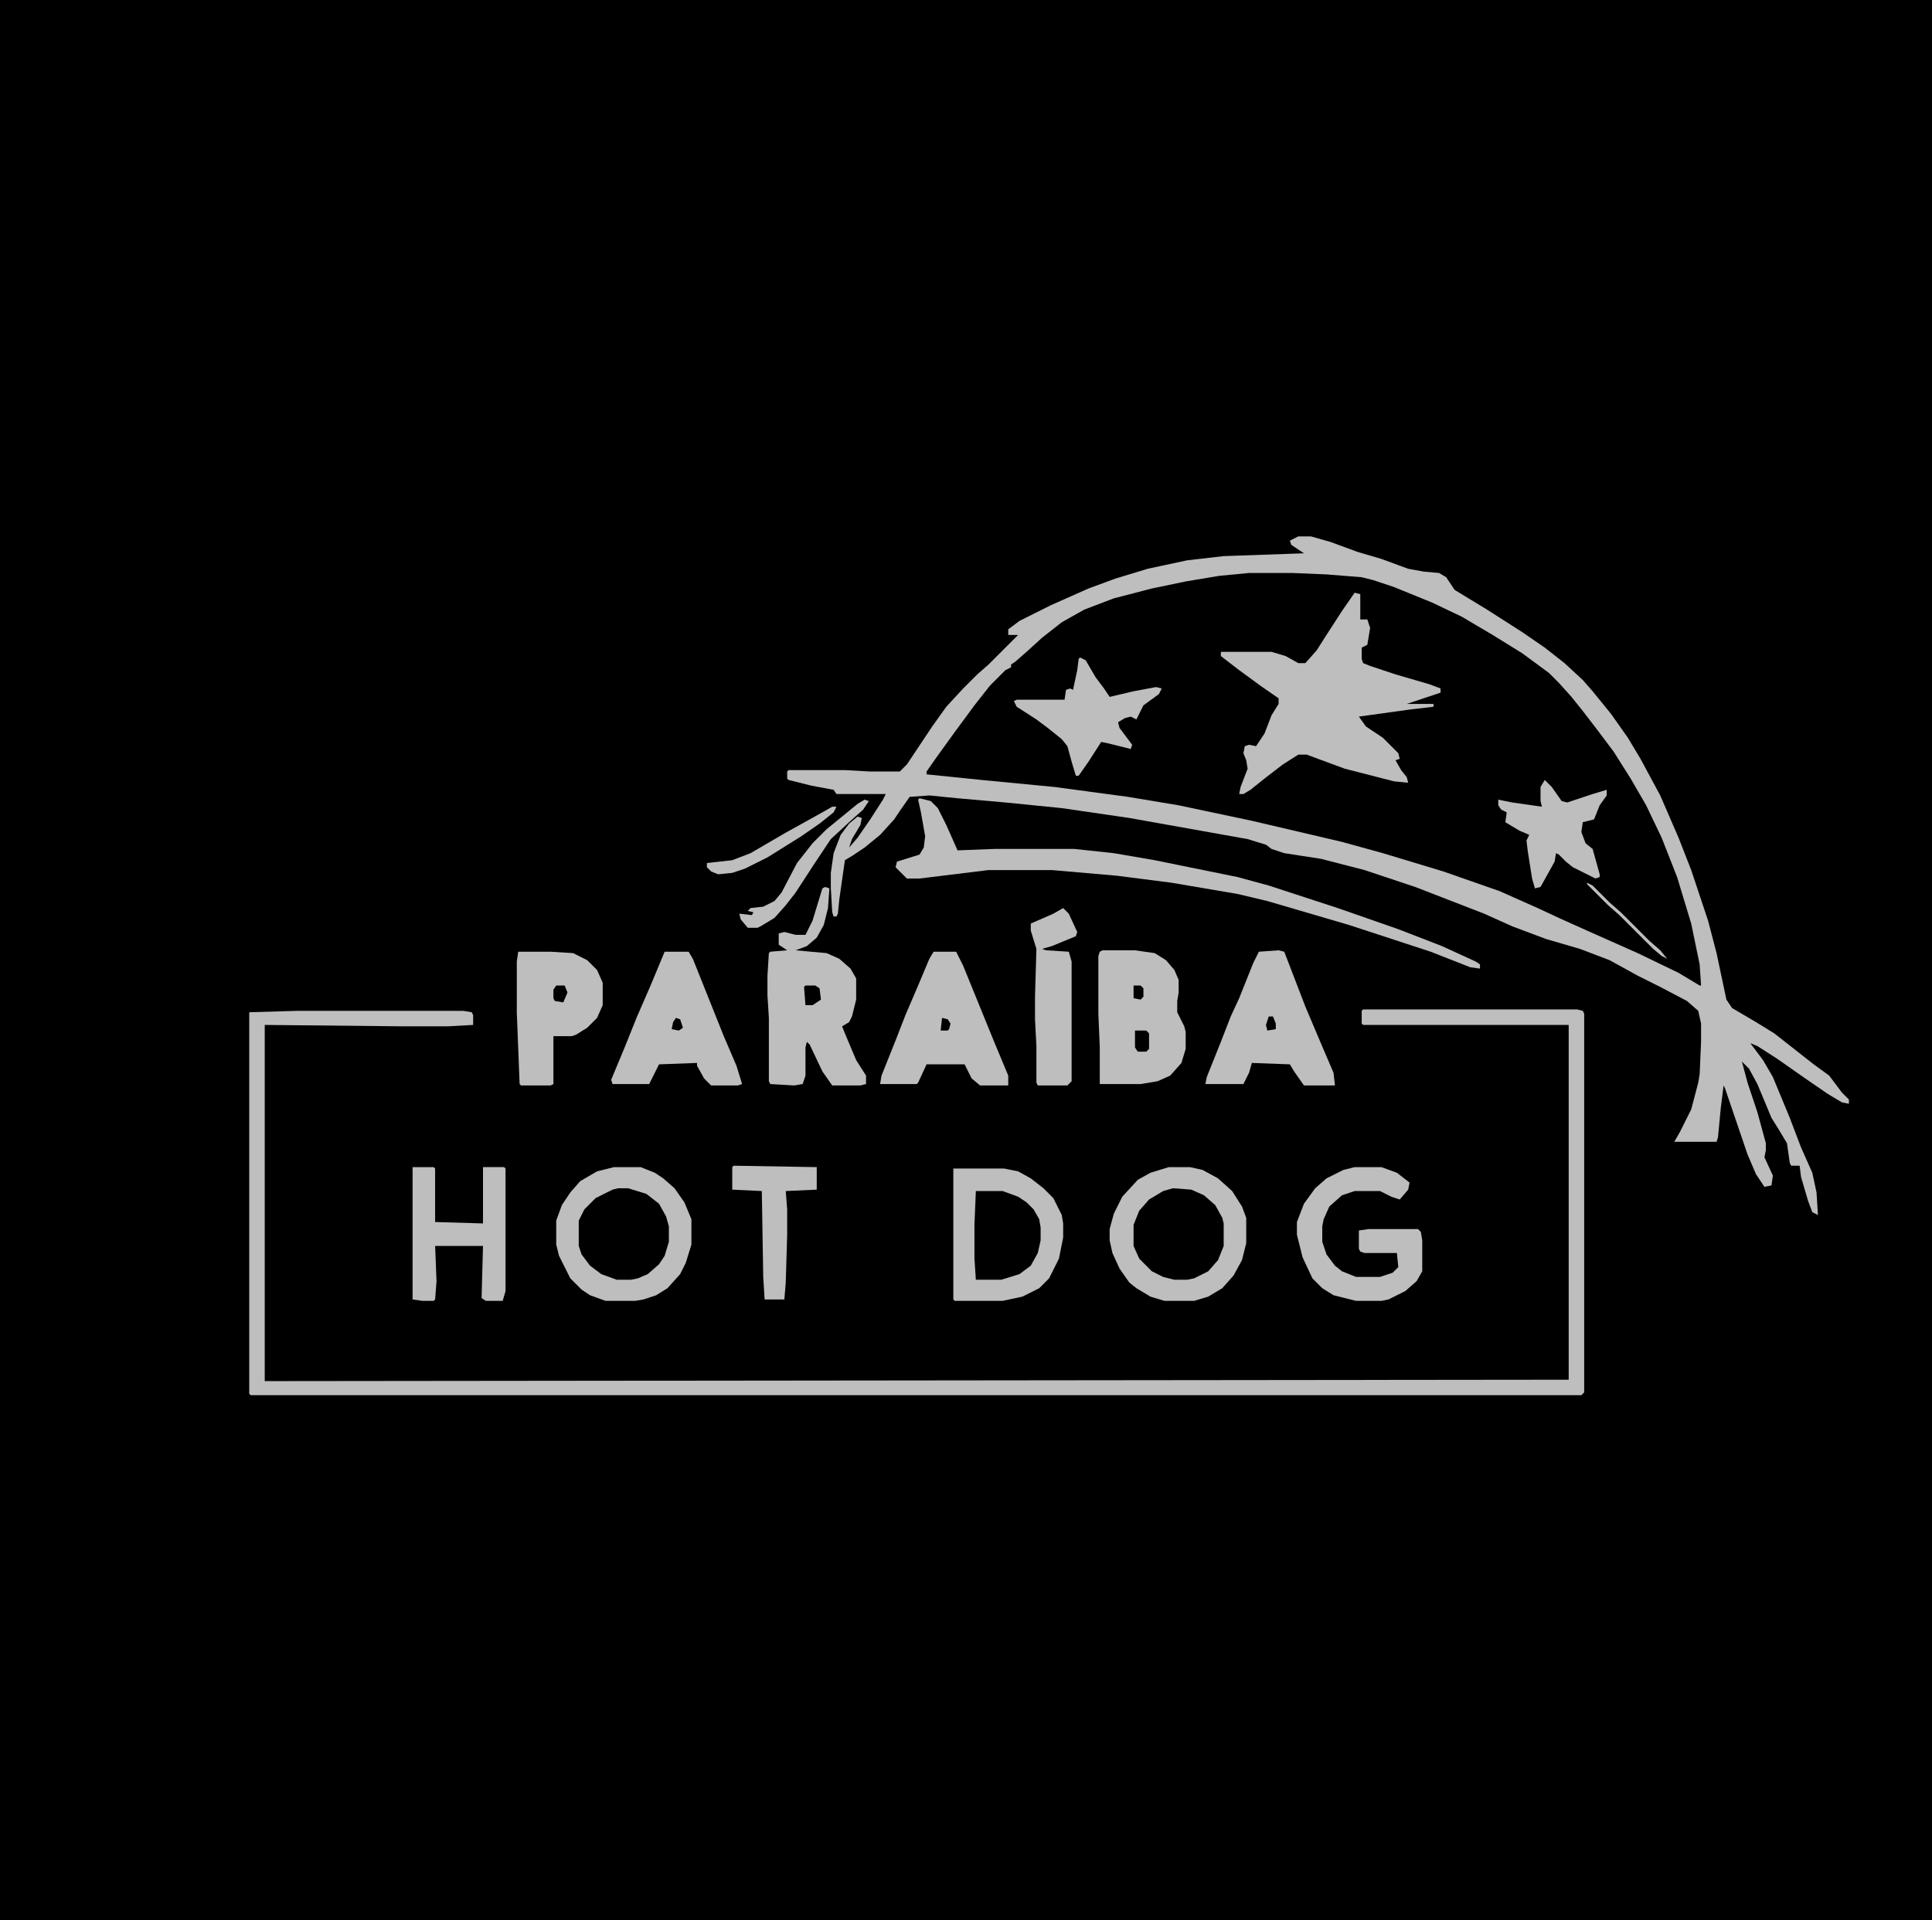 <?xml version="1.0" encoding="UTF-8"?>
<svg version="1.1" viewBox="0 0 1372 1364" width="343" height="341" xmlns="http://www.w3.org/2000/svg">
<path transform="translate(0)" d="m0 0h1372v1364h-1372z"/>
<path transform="translate(922,381)" d="m0 0h9l14 4 19 7 17 5 19 7 11 2 11 1 5 3 6 9 23 14 25 16 16 11 14 11 13 12 7 8 13 16 12 17 9 15 14 26 13 30 9 23 12 36 6 23 7 33 4 6 17 10 13 8 28 22 11 8 9 12 5 5v3l-5-1-10-6-16-11-20-14-14-9-5-2 9 12 7 12 12 29 8 21 8 18 3 14 1 16-4-2-3-8-5-17-1-8h-6l-1-2-2-14-6-10-5-8-10-24-6-11-5-5 4 15 7 21 6 22v5l-1 5 6 13-1 7-5 1-6-9-6-14-16-47-1-2-2 16-2 21-1 3h-30l4-7 8-16 5-19 1-6 1-23v-13l-2-9-8-7-19-10-16-8-20-11-21-8-24-7-24-9-20-9-49-19-36-12-31-8-26-4-9-3-4-3-13-4-84-15-48-7-40-4-34-3-20-2-14 1-7 10-4 6-10 11-11 9-9 6-5 3-4 28-1 10-1 2h-2l-1-3-1-17v-11l2-14 5-13 6-8 6-5 3 1-1 5-6 10-2 6 6-7 9-13 9-14 2-4h-35l-2-3-16-3-16-4-1-1v-5l1-1h40l18 1h21l5-5 18-27 10-14 12-13 10-10 8-7 21-21h-7v-4l8-6 22-11 27-12 19-7 23-7 28-6 26-3 57-2-9-6-1-3z"/>
<path transform="translate(922,381)" d="m0 0h9l14 4 19 7 17 5 19 7 11 2 11 1 5 3 6 9 23 14 25 16 16 11 14 11 13 12 7 8 13 16 12 17 9 15 14 26 13 30 9 23 12 36 6 23 7 33 4 6 17 10 13 8 28 22 11 8 9 12 5 5v3l-5-1-10-6-16-11-20-14-14-9-5-2 9 12 7 12 12 29 8 21 8 18 3 14 1 16-4-2-3-8-5-17-1-8h-6l-1-2-2-14-6-10-5-8-10-24-6-11-5-5 4 15 7 21 6 22v5l-1 5 6 13-1 7-5 1-6-9-6-14-16-47-1-2-2 16-2 21-1 3h-30l4-7 8-16 5-19 1-6 1-23v-13l-2-9-8-7-19-10-16-8-20-11-21-8-24-7-24-9-20-9-49-19-36-12-31-8-26-4-9-3-4-3-13-4-84-15-48-7-40-4-34-3-20-2-14 1-7 10-4 6-10 11-11 9-9 6-5 3-4 28-1 10-1 2h-2l-1-3-1-17v-11l2-14 5-13 6-8 6-5 3 1-1 5-6 10-2 6 6-7 9-13 9-14 2-4h-35l-2-3-16-3-16-4-1-1v-5l1-1h40l18 1h21l5-5 18-27 10-14 12-13 10-10 8-7 21-21h-7v-4l8-6 22-11 27-12 19-7 23-7 28-6 26-3 57-2-9-6-1-3zm-35 26-21 2-24 4-24 5-27 7-21 8-16 9-14 11-11 10-8 7-3 2v2l-4 2-11 11-11 14-14 19-13 18-7 10v2l39 4 52 5 52 7 36 6 52 11 64 15 29 8 43 13 40 14 27 12 15 7 20 9 36 16 29 14 15 9h1l-1-15-6-29-10-33-11-28-11-23-11-19-12-19-12-16-10-13-8-10-9-10-7-7-19-14-21-13-22-13-21-10-27-11-15-5-8-2-25-2-24-1z" fill="#BEBEBE"/>
<path transform="translate(968,717)" d="m0 0h152l4 1 1 2v269l-2 2h-945l-1-1v-271l34-1h118l6 1 1 2v7l-18 1h-31l-99-1v253l926-1v-252h-146l-1-1v-9z" fill="#BEBEBE"/>
<path transform="translate(962,421)" d="m0 0 4 1v18h5l2 6-2 12-4 2v8l1 3 5 2 18 6 24 7 8 3v3l-24 8h19v2l-17 2-36 5 5 7 12 8 11 11 1 4-3 1 4 7 4 5 1 4-10-1-35-9-19-7-8-3h-6l-11 7-13 10-10 8-5 3h-3l1-5 5-13-1-6-2-5 1-5 3-1 5 1 6-9 5-13 5-8v-4l-13-9-15-11-13-10v-3h36l10 3 9 5h5l8-9 7-11 11-17z" fill="#BEBEBE"/>
<path transform="translate(436,829)" d="m0 0h19l10 4 6 4 8 7 7 10 5 12v18l-4 13-4 8-9 10-8 5-9 3-6 1h-21l-11-4-6-4-8-8-8-16-2-8v-17l4-11 6-9 7-8 12-7z" fill="#BEBEBE"/>
<path transform="translate(830,829)" d="m0 0h15l9 2 11 6 10 9 7 11 3 8v18l-3 12-6 11-8 9-10 6-10 3h-21l-10-3-10-6-5-4-7-10-5-11-2-9v-8l3-11 6-12 11-12 9-5z" fill="#BEBEBE"/>
<path transform="translate(677,830)" d="m0 0h36l10 2 9 5 9 7 7 7 6 12 1 6v10l-3 15-7 14-7 7-12 6-14 3h-34l-1-1z" fill="#BEBEBE"/>
<path transform="translate(586,630)" d="m0 0 3 1-1 14-3 12-5 9-7 6-8 3 22 2 9 4 8 7 4 7v15l-3 12-2 4-5 3 2 5 8 19 7 11v6l-4 1h-20l-7-10-9-19-2-2-1 4v20l-2 6-6 1-17-1-1-2v-45l-1-16v-14l1-16 1-1 12-1-6-4v-8l4-1 8 2h7l5-10 7-23z" fill="#BEBEBE"/>
<path transform="translate(653,567)" d="m0 0 8 2 5 5 6 12 8 18 26-1h57l28 3 29 5 59 12 22 6 49 16 43 15 31 12 24 11 3 2v3l-7-1-28-11-58-19-58-17-21-5-47-8-39-5-46-4h-45l-49 6h-9l-8-8 1-4 16-5 3-5 1-8-3-17-2-9z" fill="#BEBEBE"/>
<path transform="translate(783,675)" d="m0 0h23l14 2 8 5 6 7 3 7v9l-1 6v8l5 10 1 4v12l-3 10-8 9-9 4-12 2h-29v-26l-1-24v-41l1-3z" fill="#BEBEBE"/>
<path transform="translate(908,675)" d="m0 0 4 1 15 39 11 26 9 21 1 9h-22l-7-10-3-5-27-1-2 7-4 8h-27l1-5 10-25 7-18 6-13 10-25 4-8z" fill="#BEBEBE"/>
<path transform="translate(472,676)" d="m0 0h17l3 5 22 55 9 21 4 13-3 1h-19l-5-5-5-9v-2l-27 1-7 14h-26l-1-3 10-24 8-20 10-23z" fill="#BEBEBE"/>
<path transform="translate(663,676)" d="m0 0h16l5 10 22 54 10 24v7h-20l-6-5-5-10h-27l-6 13-1 1h-26l1-6 10-25 7-18 9-21 8-19z" fill="#BEBEBE"/>
<path transform="translate(368,676)" d="m0 0h23l16 1 10 5 7 7 4 9v16l-4 9-7 7-8 5-3 1h-13v34l-2 1h-21l-1-1-2-51v-36z" fill="#BEBEBE"/>
<path transform="translate(962,829)" d="m0 0h19l11 4 9 7-1 5-6 7-6-2-8-4h-18l-9 3-9 8-4 9-1 5v11l3 9 6 8 5 4 10 4h17l9-3 4-4-1-10h-23l-3-1-1-2v-13l7-1h35l2 2 1 6v22l-4 7-8 7-12 6-5 1h-18l-16-4-8-5-7-7-7-15-4-16v-9l5-13 8-11 8-7 12-6z" fill="#BEBEBE"/>
<path transform="translate(293,829)" d="m0 0h15l1 1v38l34 1v-40h15l1 1v87l-2 7h-12l-3-2 1-37h-34l1 25-1 13-1 1h-8l-7-1z" fill="#BEBEBE"/>
<path transform="translate(833,844)" d="m0 0 13 1 9 4 8 7 5 9 1 4v16l-4 10-7 8-10 5-5 1h-9l-8-2-8-4-9-9-4-9v-15l4-10 7-8 10-6z"/>
<path transform="translate(439,844)" d="m0 0h7l13 4 9 7 5 9 2 7v11l-3 10-4 6-8 7-7 3-5 1h-10l-11-4-8-6-6-8-2-6v-18l4-8 8-8 12-6z"/>
<path transform="translate(767,467)" d="m0 0 4 2 7 12 6 8 4 6 17-4 16-3 4 1-2 4-11 8-5 10-4-2-4 1-5 3 1 4 9 12-1 3-16-4-5-1-9 14-7 10h-2l-3-10-3-11-4-5-10-8-8-6-14-9-2-4 2-1h34l1-7 3-1 2 1 3-14 1-8z" fill="#BEBEBE"/>
<path transform="translate(755,645)" d="m0 0 4 4 6 13-1 3-17 7-7 2 3 1 16 1 2 7v85l-3 3h-21l-1-2v-26l-1-19v-16l1-34-4-13v-5l16-7z" fill="#BEBEBE"/>
<path transform="translate(1097,554)" d="m0 0 5 5 7 10 4 1 18-6 10-3v4l-5 7-4 10-8 2-1 7 3 8 5 4 5 18v2l-3 1-16-8-5-4-5-5-2-1-1 6-10 18-4 1-2-7-3-19-1-8 2-4-7-3-10-6 1-7-4-2-2-3v-4l10 2 21 3-1-4v-10z" fill="#BEBEBE"/>
<path transform="translate(693,846)" d="m0 0h19l11 4 6 4 5 5 4 7 1 6v9l-2 9-5 9-8 6-13 4h-18l-1-15v-24z"/>
<path transform="translate(521,828)" d="m0 0 59 1v16l-22 1 1 13v18l-1 34-1 12h-14l-1-16-1-61-21-1v-16z" fill="#BEBEBE"/>
<path transform="translate(614,568)" d="m0 0 3 1-4 6-10 9-13 12-12 18-13 20-7 9-8 9-10 6-2 1h-7l-5-6-1-4 9 1 1-2-4-1 2-2 9-1 8-4 5-6 11-21 11-14 10-10 22-18z" fill="#BEBEBE"/>
<path transform="translate(591,573)" d="m0 0h3l-2 4-10 8-13 9-24 15-16 8-9 3-10 1-5-2-3-3v-3l18-2 13-5 24-14 27-15z" fill="#BEBEBE"/>
<path transform="translate(806,732)" d="m0 0h8l2 2v11l-2 2h-6l-2-3z"/>
<path transform="translate(572,700)" d="m0 0h7l3 2 1 8-6 4h-5l-1-13z"/>
<path transform="translate(1127,627)" d="m0 0 4 2 12 12 8 7 20 20 8 7 5 6-4-2-6-5-24-24-8-7-15-15z" fill="#BEBEBE"/>
<path transform="translate(395,700)" d="m0 0h6l2 5-3 7-6-1-1-2v-6z"/>
<path transform="translate(805,700)" d="m0 0h5l2 2v6l-2 2-5-1z"/>
<path transform="translate(669,723)" d="m0 0 4 1 2 3-1 4-1 1h-5z"/>
<path transform="translate(901,722)" d="m0 0h3l2 5v4l-6 1-1-4z"/>
<path transform="translate(480,723)" d="m0 0 3 1 2 6-3 2-5-1 1-5z"/>
</svg>
